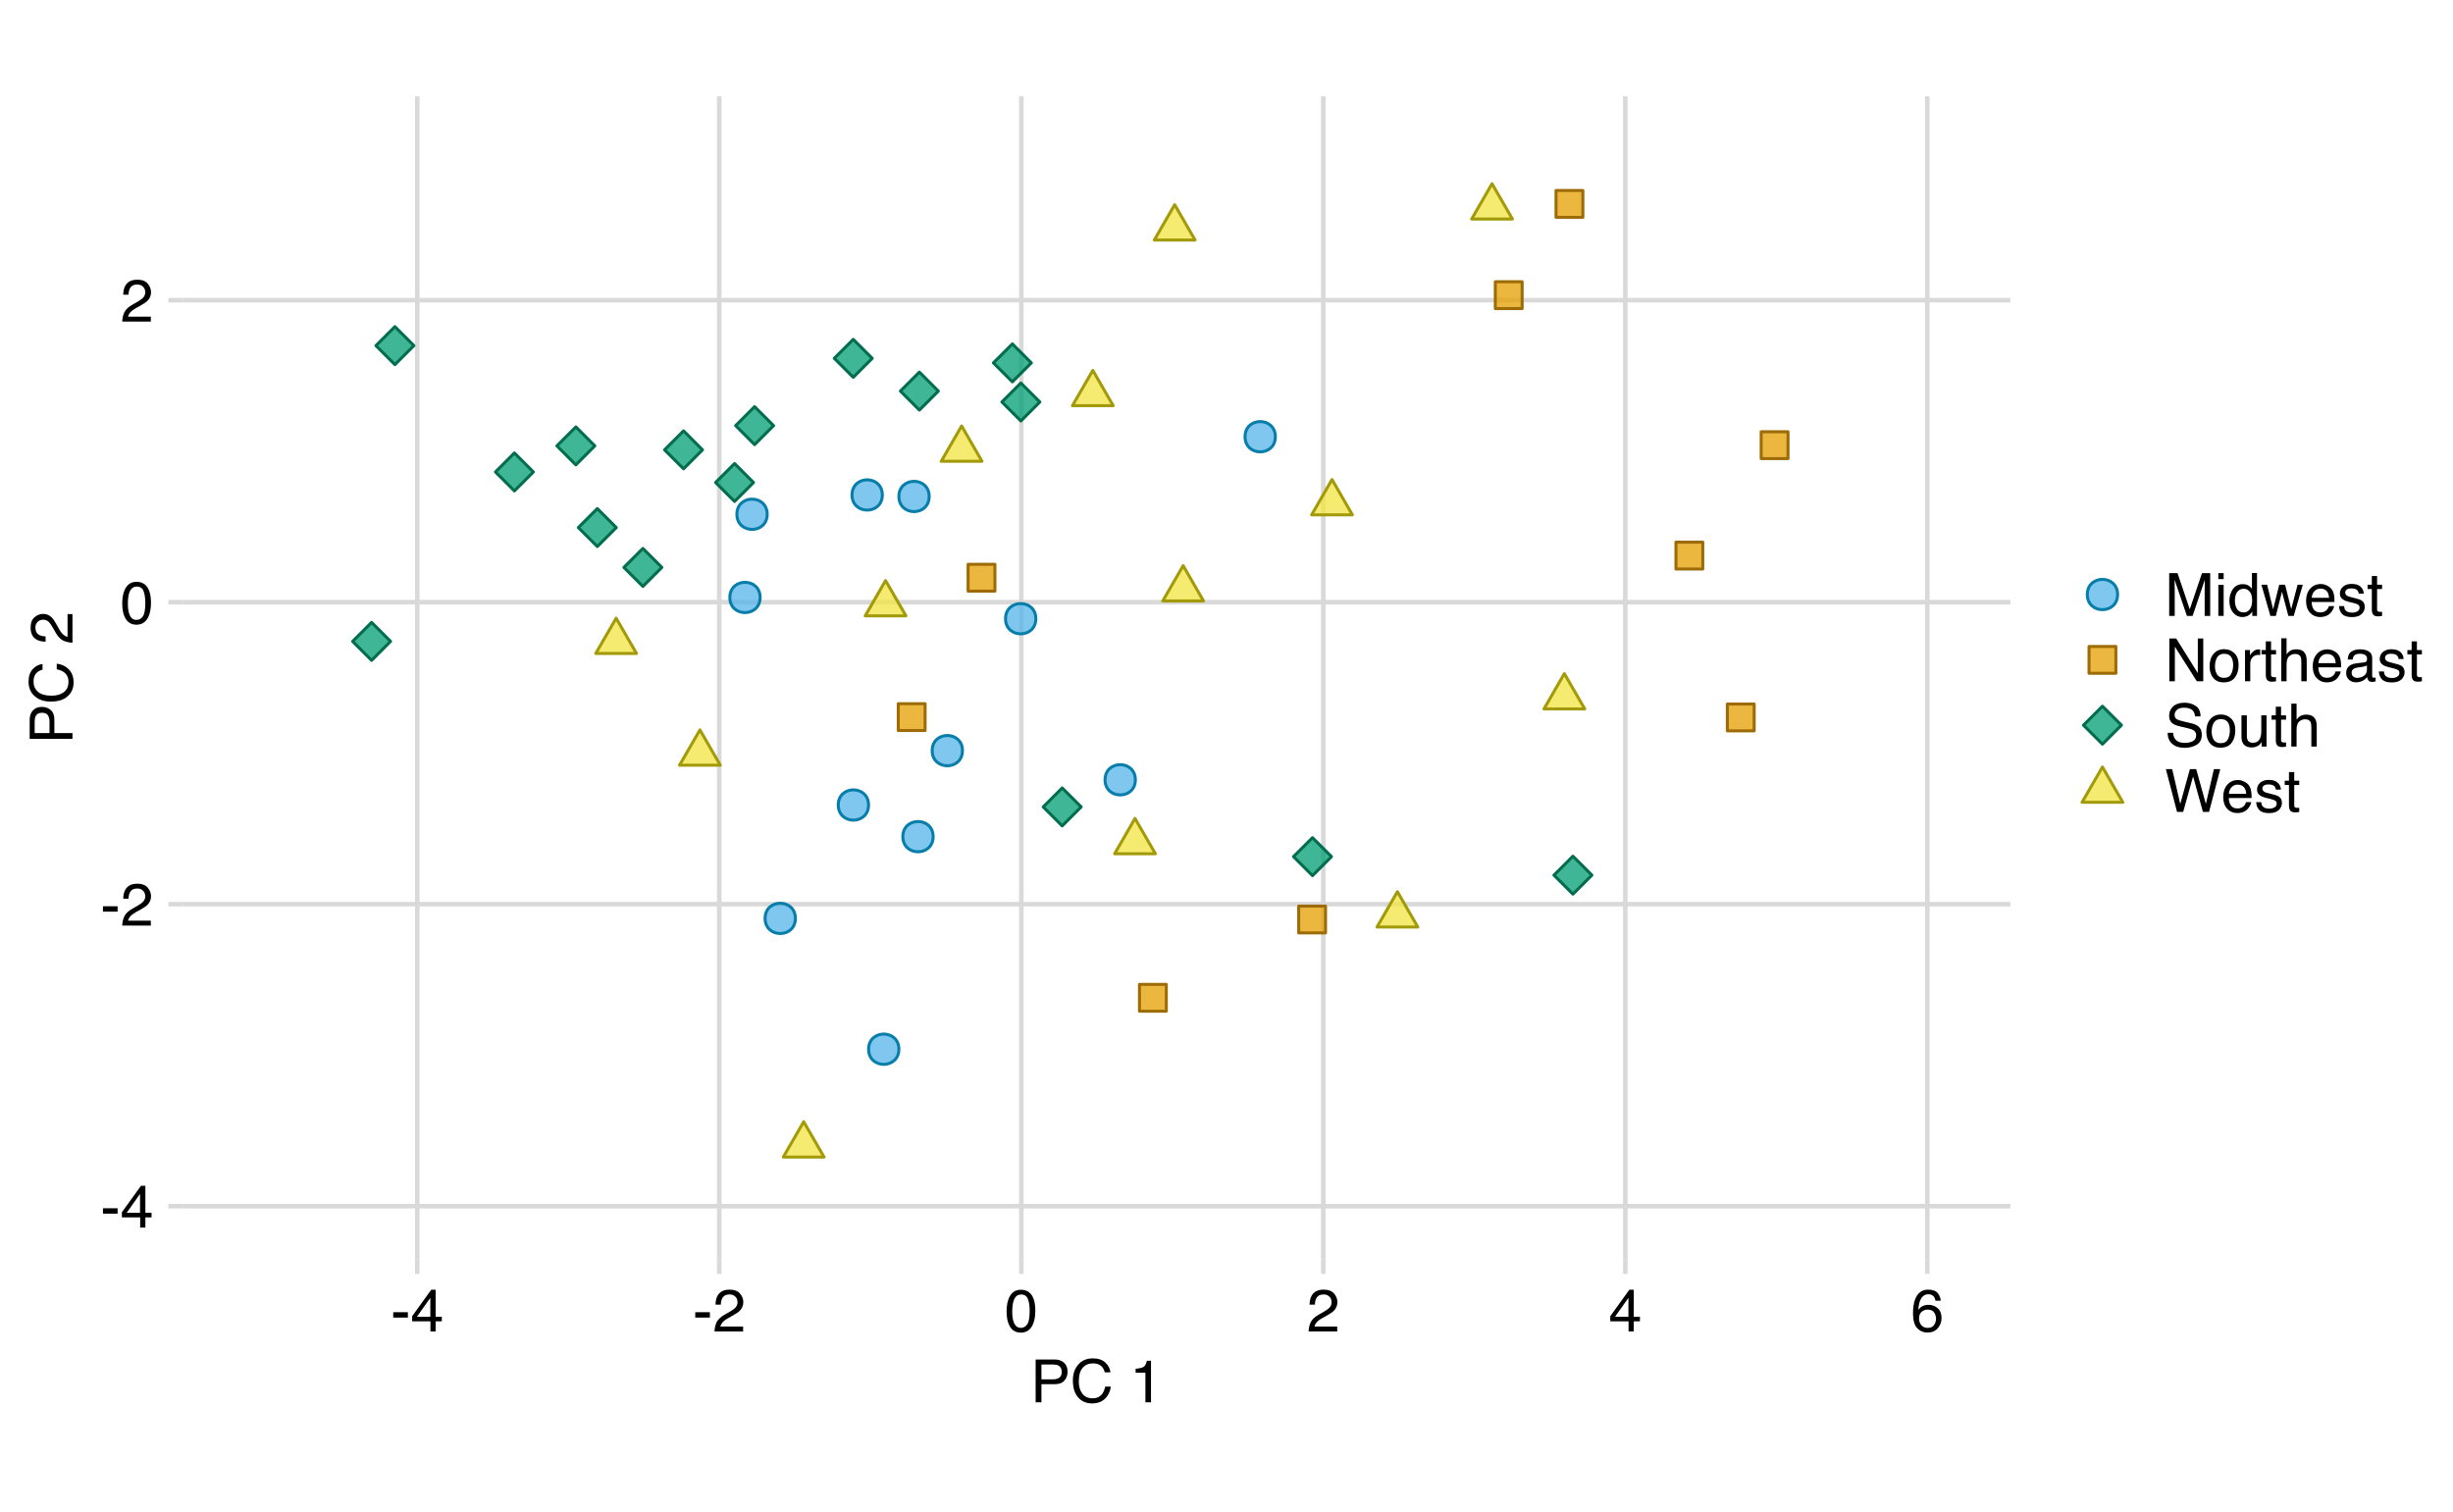 <?xml version="1.0" encoding="UTF-8"?>
<svg xmlns="http://www.w3.org/2000/svg" xmlns:xlink="http://www.w3.org/1999/xlink" width="576pt" height="355pt" viewBox="0 0 576 355" version="1.1">
<defs>
<g>
<symbol overflow="visible" id="glyph0-0">
<path style="stroke:none;" d="M 0.453 0 L 0.453 -10.047 L 8.422 -10.047 L 8.422 0 Z M 7.172 -1.266 L 7.172 -8.781 L 1.703 -8.781 L 1.703 -1.266 Z M 7.172 -1.266 "/>
</symbol>
<symbol overflow="visible" id="glyph0-1">
<path style="stroke:none;" d="M 0.578 -4.531 L 4.016 -4.531 L 4.016 -3.266 L 0.578 -3.266 Z M 0.578 -4.531 "/>
</symbol>
<symbol overflow="visible" id="glyph0-2">
<path style="stroke:none;" d="M 4.625 -3.469 L 4.625 -7.906 L 1.484 -3.469 Z M 4.656 0 L 4.656 -2.391 L 0.359 -2.391 L 0.359 -3.594 L 4.844 -9.812 L 5.875 -9.812 L 5.875 -3.469 L 7.328 -3.469 L 7.328 -2.391 L 5.875 -2.391 L 5.875 0 Z M 4.656 0 "/>
</symbol>
<symbol overflow="visible" id="glyph0-3">
<path style="stroke:none;" d="M 0.438 0 C 0.477 -0.844 0.648 -1.578 0.953 -2.203 C 1.266 -2.828 1.859 -3.395 2.734 -3.906 L 4.047 -4.656 C 4.629 -5 5.039 -5.289 5.281 -5.531 C 5.656 -5.914 5.844 -6.352 5.844 -6.844 C 5.844 -7.406 5.672 -7.852 5.328 -8.188 C 4.984 -8.531 4.531 -8.703 3.969 -8.703 C 3.125 -8.703 2.539 -8.379 2.219 -7.734 C 2.039 -7.391 1.941 -6.914 1.922 -6.312 L 0.672 -6.312 C 0.691 -7.164 0.852 -7.863 1.156 -8.406 C 1.688 -9.352 2.625 -9.828 3.969 -9.828 C 5.094 -9.828 5.91 -9.52 6.422 -8.906 C 6.941 -8.301 7.203 -7.629 7.203 -6.891 C 7.203 -6.109 6.926 -5.438 6.375 -4.875 C 6.062 -4.551 5.488 -4.16 4.656 -3.703 L 3.719 -3.188 C 3.281 -2.938 2.93 -2.703 2.672 -2.484 C 2.211 -2.086 1.926 -1.645 1.812 -1.156 L 7.156 -1.156 L 7.156 0 Z M 0.438 0 "/>
</symbol>
<symbol overflow="visible" id="glyph0-4">
<path style="stroke:none;" d="M 3.781 -9.797 C 5.051 -9.797 5.969 -9.27 6.531 -8.219 C 6.969 -7.414 7.188 -6.312 7.188 -4.906 C 7.188 -3.57 6.988 -2.473 6.594 -1.609 C 6.02 -0.359 5.082 0.266 3.781 0.266 C 2.602 0.266 1.727 -0.242 1.156 -1.266 C 0.676 -2.117 0.438 -3.266 0.438 -4.703 C 0.438 -5.805 0.582 -6.758 0.875 -7.562 C 1.406 -9.051 2.375 -9.797 3.781 -9.797 Z M 3.781 -0.859 C 4.414 -0.859 4.922 -1.141 5.297 -1.703 C 5.672 -2.266 5.859 -3.316 5.859 -4.859 C 5.859 -5.973 5.723 -6.891 5.453 -7.609 C 5.18 -8.328 4.648 -8.688 3.859 -8.688 C 3.141 -8.688 2.609 -8.344 2.266 -7.656 C 1.93 -6.977 1.766 -5.977 1.766 -4.656 C 1.766 -3.656 1.875 -2.852 2.094 -2.25 C 2.414 -1.32 2.977 -0.859 3.781 -0.859 Z M 3.781 -0.859 "/>
</symbol>
<symbol overflow="visible" id="glyph0-5">
<path style="stroke:none;" d="M 4.094 -9.828 C 5.188 -9.828 5.945 -9.539 6.375 -8.969 C 6.812 -8.406 7.031 -7.82 7.031 -7.219 L 5.812 -7.219 C 5.738 -7.613 5.625 -7.922 5.469 -8.141 C 5.164 -8.547 4.711 -8.75 4.109 -8.75 C 3.422 -8.75 2.875 -8.43 2.469 -7.797 C 2.062 -7.16 1.836 -6.25 1.797 -5.062 C 2.078 -5.477 2.43 -5.789 2.859 -6 C 3.254 -6.176 3.691 -6.266 4.172 -6.266 C 4.992 -6.266 5.707 -6.004 6.312 -5.484 C 6.926 -4.961 7.234 -4.18 7.234 -3.141 C 7.234 -2.254 6.941 -1.469 6.359 -0.781 C 5.785 -0.094 4.961 0.25 3.891 0.25 C 2.973 0.25 2.18 -0.094 1.516 -0.781 C 0.859 -1.477 0.531 -2.648 0.531 -4.297 C 0.531 -5.516 0.676 -6.547 0.969 -7.391 C 1.539 -9.016 2.582 -9.828 4.094 -9.828 Z M 4 -0.844 C 4.656 -0.844 5.141 -1.055 5.453 -1.484 C 5.773 -1.922 5.938 -2.438 5.938 -3.031 C 5.938 -3.531 5.789 -4.004 5.5 -4.453 C 5.219 -4.91 4.695 -5.141 3.938 -5.141 C 3.414 -5.141 2.953 -4.961 2.547 -4.609 C 2.148 -4.266 1.953 -3.738 1.953 -3.031 C 1.953 -2.414 2.133 -1.895 2.5 -1.469 C 2.863 -1.051 3.363 -0.844 4 -0.844 Z M 4 -0.844 "/>
</symbol>
<symbol overflow="visible" id="glyph0-6">
<path style="stroke:none;" d="M 1.203 -10.047 L 5.719 -10.047 C 6.613 -10.047 7.332 -9.789 7.875 -9.281 C 8.426 -8.781 8.703 -8.078 8.703 -7.172 C 8.703 -6.379 8.457 -5.691 7.969 -5.109 C 7.477 -4.535 6.727 -4.25 5.719 -4.25 L 2.562 -4.25 L 2.562 0 L 1.203 0 Z M 7.328 -7.156 C 7.328 -7.895 7.051 -8.395 6.5 -8.656 C 6.195 -8.801 5.785 -8.875 5.266 -8.875 L 2.562 -8.875 L 2.562 -5.391 L 5.266 -5.391 C 5.879 -5.391 6.375 -5.52 6.75 -5.781 C 7.133 -6.039 7.328 -6.5 7.328 -7.156 Z M 7.328 -7.156 "/>
</symbol>
<symbol overflow="visible" id="glyph0-7">
<path style="stroke:none;" d="M 5.297 -10.312 C 6.566 -10.312 7.551 -9.977 8.25 -9.312 C 8.957 -8.645 9.348 -7.883 9.422 -7.031 L 8.094 -7.031 C 7.945 -7.676 7.648 -8.188 7.203 -8.562 C 6.754 -8.945 6.125 -9.141 5.312 -9.141 C 4.32 -9.141 3.52 -8.789 2.906 -8.094 C 2.301 -7.395 2 -6.328 2 -4.891 C 2 -3.711 2.273 -2.758 2.828 -2.031 C 3.379 -1.301 4.195 -0.938 5.281 -0.938 C 6.281 -0.938 7.047 -1.32 7.578 -2.094 C 7.848 -2.5 8.055 -3.031 8.203 -3.688 L 9.516 -3.688 C 9.398 -2.633 9.008 -1.75 8.344 -1.031 C 7.551 -0.164 6.477 0.266 5.125 0.266 C 3.957 0.266 2.977 -0.086 2.188 -0.797 C 1.133 -1.734 0.609 -3.176 0.609 -5.125 C 0.609 -6.602 1.004 -7.816 1.797 -8.766 C 2.641 -9.797 3.805 -10.312 5.297 -10.312 Z M 5.031 -10.312 Z M 5.031 -10.312 "/>
</symbol>
<symbol overflow="visible" id="glyph0-8">
<path style="stroke:none;" d=""/>
</symbol>
<symbol overflow="visible" id="glyph0-9">
<path style="stroke:none;" d="M 1.344 -6.938 L 1.344 -7.875 C 2.227 -7.957 2.844 -8.098 3.188 -8.297 C 3.539 -8.504 3.805 -8.988 3.984 -9.75 L 4.953 -9.75 L 4.953 0 L 3.641 0 L 3.641 -6.938 Z M 1.344 -6.938 "/>
</symbol>
<symbol overflow="visible" id="glyph0-10">
<path style="stroke:none;" d="M 1.031 -10.047 L 2.984 -10.047 L 5.859 -1.547 L 8.734 -10.047 L 10.656 -10.047 L 10.656 0 L 9.359 0 L 9.359 -5.922 C 9.359 -6.129 9.363 -6.469 9.375 -6.938 C 9.383 -7.414 9.391 -7.926 9.391 -8.469 L 6.531 0 L 5.188 0 L 2.297 -8.469 L 2.297 -8.156 C 2.297 -7.914 2.301 -7.539 2.312 -7.031 C 2.32 -6.531 2.328 -6.16 2.328 -5.922 L 2.328 0 L 1.031 0 Z M 1.031 -10.047 "/>
</symbol>
<symbol overflow="visible" id="glyph0-11">
<path style="stroke:none;" d="M 0.906 -7.281 L 2.156 -7.281 L 2.156 0 L 0.906 0 Z M 0.906 -10.047 L 2.156 -10.047 L 2.156 -8.641 L 0.906 -8.641 Z M 0.906 -10.047 "/>
</symbol>
<symbol overflow="visible" id="glyph0-12">
<path style="stroke:none;" d="M 1.688 -3.578 C 1.688 -2.797 1.852 -2.141 2.188 -1.609 C 2.52 -1.078 3.051 -0.812 3.781 -0.812 C 4.352 -0.812 4.82 -1.055 5.188 -1.547 C 5.551 -2.035 5.734 -2.738 5.734 -3.656 C 5.734 -4.582 5.539 -5.266 5.156 -5.703 C 4.781 -6.148 4.316 -6.375 3.766 -6.375 C 3.148 -6.375 2.648 -6.133 2.266 -5.656 C 1.879 -5.188 1.688 -4.492 1.688 -3.578 Z M 3.531 -7.453 C 4.094 -7.453 4.562 -7.332 4.938 -7.094 C 5.156 -6.957 5.406 -6.719 5.688 -6.375 L 5.688 -10.078 L 6.875 -10.078 L 6.875 0 L 5.766 0 L 5.766 -1.016 C 5.473 -0.566 5.129 -0.238 4.734 -0.031 C 4.348 0.164 3.898 0.266 3.391 0.266 C 2.578 0.266 1.875 -0.078 1.281 -0.766 C 0.688 -1.453 0.391 -2.363 0.391 -3.5 C 0.391 -4.57 0.66 -5.5 1.203 -6.281 C 1.742 -7.062 2.52 -7.453 3.531 -7.453 Z M 3.531 -7.453 "/>
</symbol>
<symbol overflow="visible" id="glyph0-13">
<path style="stroke:none;" d="M 1.469 -7.328 L 2.875 -1.547 L 4.312 -7.328 L 5.688 -7.328 L 7.125 -1.594 L 8.625 -7.328 L 9.844 -7.328 L 7.719 0 L 6.453 0 L 4.953 -5.672 L 3.516 0 L 2.234 0 L 0.125 -7.328 Z M 1.469 -7.328 "/>
</symbol>
<symbol overflow="visible" id="glyph0-14">
<path style="stroke:none;" d="M 3.953 -7.484 C 4.473 -7.484 4.973 -7.359 5.453 -7.109 C 5.941 -6.867 6.316 -6.555 6.578 -6.172 C 6.828 -5.805 6.988 -5.375 7.062 -4.875 C 7.133 -4.539 7.172 -4.004 7.172 -3.266 L 1.812 -3.266 C 1.832 -2.523 2.004 -1.93 2.328 -1.484 C 2.66 -1.035 3.172 -0.812 3.859 -0.812 C 4.504 -0.812 5.02 -1.02 5.406 -1.438 C 5.625 -1.688 5.773 -1.973 5.859 -2.297 L 7.078 -2.297 C 7.047 -2.023 6.938 -1.723 6.75 -1.391 C 6.57 -1.066 6.375 -0.801 6.156 -0.594 C 5.781 -0.227 5.316 0.02 4.766 0.156 C 4.473 0.227 4.141 0.266 3.766 0.266 C 2.848 0.266 2.07 -0.066 1.438 -0.734 C 0.812 -1.398 0.5 -2.328 0.5 -3.516 C 0.5 -4.691 0.816 -5.645 1.453 -6.375 C 2.086 -7.113 2.922 -7.484 3.953 -7.484 Z M 5.906 -4.25 C 5.863 -4.781 5.75 -5.207 5.562 -5.531 C 5.227 -6.113 4.664 -6.406 3.875 -6.406 C 3.312 -6.406 2.836 -6.203 2.453 -5.797 C 2.066 -5.391 1.863 -4.875 1.844 -4.25 Z M 3.828 -7.5 Z M 3.828 -7.5 "/>
</symbol>
<symbol overflow="visible" id="glyph0-15">
<path style="stroke:none;" d="M 1.641 -2.297 C 1.672 -1.891 1.77 -1.578 1.938 -1.359 C 2.25 -0.961 2.789 -0.766 3.562 -0.766 C 4.008 -0.766 4.406 -0.863 4.75 -1.062 C 5.102 -1.258 5.281 -1.562 5.281 -1.969 C 5.281 -2.289 5.141 -2.531 4.859 -2.688 C 4.68 -2.789 4.332 -2.91 3.812 -3.047 L 2.828 -3.281 C 2.203 -3.438 1.742 -3.613 1.453 -3.812 C 0.922 -4.145 0.656 -4.602 0.656 -5.188 C 0.656 -5.883 0.906 -6.445 1.406 -6.875 C 1.906 -7.301 2.578 -7.516 3.422 -7.516 C 4.523 -7.516 5.316 -7.191 5.797 -6.547 C 6.109 -6.129 6.258 -5.688 6.25 -5.219 L 5.094 -5.219 C 5.062 -5.5 4.961 -5.75 4.797 -5.969 C 4.516 -6.289 4.023 -6.453 3.328 -6.453 C 2.859 -6.453 2.504 -6.363 2.266 -6.188 C 2.023 -6.008 1.906 -5.773 1.906 -5.484 C 1.906 -5.172 2.062 -4.914 2.375 -4.719 C 2.562 -4.602 2.832 -4.504 3.188 -4.422 L 4 -4.219 C 4.883 -4.008 5.477 -3.805 5.781 -3.609 C 6.258 -3.285 6.5 -2.789 6.5 -2.125 C 6.5 -1.469 6.25 -0.898 5.75 -0.422 C 5.258 0.047 4.508 0.281 3.5 0.281 C 2.406 0.281 1.629 0.035 1.172 -0.453 C 0.723 -0.953 0.484 -1.566 0.453 -2.297 Z M 3.453 -7.5 Z M 3.453 -7.5 "/>
</symbol>
<symbol overflow="visible" id="glyph0-16">
<path style="stroke:none;" d="M 1.156 -9.359 L 2.391 -9.359 L 2.391 -7.328 L 3.562 -7.328 L 3.562 -6.312 L 2.391 -6.312 L 2.391 -1.531 C 2.391 -1.281 2.477 -1.113 2.656 -1.031 C 2.75 -0.977 2.906 -0.953 3.125 -0.953 C 3.188 -0.953 3.25 -0.953 3.312 -0.953 C 3.383 -0.953 3.469 -0.957 3.562 -0.969 L 3.562 0 C 3.414 0.039 3.266 0.066 3.109 0.078 C 2.961 0.098 2.801 0.109 2.625 0.109 C 2.051 0.109 1.66 -0.035 1.453 -0.328 C 1.254 -0.617 1.156 -1 1.156 -1.469 L 1.156 -6.312 L 0.156 -6.312 L 0.156 -7.328 L 1.156 -7.328 Z M 1.156 -9.359 "/>
</symbol>
<symbol overflow="visible" id="glyph0-17">
<path style="stroke:none;" d="M 1.062 -10.047 L 2.672 -10.047 L 7.75 -1.906 L 7.75 -10.047 L 9.031 -10.047 L 9.031 0 L 7.516 0 L 2.359 -8.125 L 2.359 0 L 1.062 0 Z M 4.969 -10.047 Z M 4.969 -10.047 "/>
</symbol>
<symbol overflow="visible" id="glyph0-18">
<path style="stroke:none;" d="M 3.812 -0.797 C 4.625 -0.797 5.18 -1.102 5.484 -1.719 C 5.785 -2.332 5.938 -3.02 5.938 -3.781 C 5.938 -4.469 5.828 -5.023 5.609 -5.453 C 5.266 -6.117 4.672 -6.453 3.828 -6.453 C 3.066 -6.453 2.516 -6.164 2.172 -5.594 C 1.836 -5.02 1.672 -4.328 1.672 -3.516 C 1.672 -2.742 1.836 -2.098 2.172 -1.578 C 2.516 -1.055 3.062 -0.797 3.812 -0.797 Z M 3.859 -7.531 C 4.797 -7.531 5.586 -7.211 6.234 -6.578 C 6.891 -5.953 7.219 -5.031 7.219 -3.812 C 7.219 -2.633 6.93 -1.66 6.359 -0.891 C 5.785 -0.117 4.895 0.266 3.688 0.266 C 2.688 0.266 1.891 -0.07 1.297 -0.75 C 0.703 -1.438 0.406 -2.352 0.406 -3.5 C 0.406 -4.727 0.719 -5.707 1.344 -6.438 C 1.969 -7.164 2.805 -7.531 3.859 -7.531 Z M 3.812 -7.5 Z M 3.812 -7.5 "/>
</symbol>
<symbol overflow="visible" id="glyph0-19">
<path style="stroke:none;" d="M 0.938 -7.328 L 2.109 -7.328 L 2.109 -6.062 C 2.203 -6.301 2.438 -6.598 2.812 -6.953 C 3.188 -7.305 3.617 -7.484 4.109 -7.484 C 4.129 -7.484 4.164 -7.477 4.219 -7.469 C 4.27 -7.469 4.363 -7.461 4.5 -7.453 L 4.5 -6.156 C 4.426 -6.164 4.359 -6.172 4.297 -6.172 C 4.234 -6.18 4.164 -6.188 4.094 -6.188 C 3.477 -6.188 3.004 -5.984 2.672 -5.578 C 2.336 -5.18 2.172 -4.727 2.172 -4.219 L 2.172 0 L 0.938 0 Z M 0.938 -7.328 "/>
</symbol>
<symbol overflow="visible" id="glyph0-20">
<path style="stroke:none;" d="M 0.906 -10.078 L 2.141 -10.078 L 2.141 -6.328 C 2.43 -6.703 2.691 -6.961 2.922 -7.109 C 3.316 -7.367 3.812 -7.5 4.406 -7.5 C 5.469 -7.5 6.188 -7.129 6.562 -6.391 C 6.77 -5.984 6.875 -5.422 6.875 -4.703 L 6.875 0 L 5.609 0 L 5.609 -4.609 C 5.609 -5.148 5.539 -5.547 5.406 -5.797 C 5.176 -6.203 4.754 -6.406 4.141 -6.406 C 3.629 -6.406 3.164 -6.227 2.75 -5.875 C 2.344 -5.52 2.141 -4.859 2.141 -3.891 L 2.141 0 L 0.906 0 Z M 0.906 -10.078 "/>
</symbol>
<symbol overflow="visible" id="glyph0-21">
<path style="stroke:none;" d="M 1.844 -1.953 C 1.844 -1.598 1.973 -1.316 2.234 -1.109 C 2.492 -0.898 2.801 -0.797 3.156 -0.797 C 3.594 -0.797 4.016 -0.895 4.422 -1.094 C 5.098 -1.426 5.438 -1.973 5.438 -2.734 L 5.438 -3.719 C 5.289 -3.625 5.098 -3.547 4.859 -3.484 C 4.617 -3.422 4.383 -3.375 4.156 -3.344 L 3.422 -3.25 C 2.973 -3.195 2.633 -3.102 2.406 -2.969 C 2.031 -2.758 1.844 -2.422 1.844 -1.953 Z M 4.828 -4.438 C 5.109 -4.469 5.297 -4.586 5.391 -4.797 C 5.441 -4.898 5.469 -5.055 5.469 -5.266 C 5.469 -5.68 5.316 -5.984 5.016 -6.172 C 4.723 -6.359 4.301 -6.453 3.75 -6.453 C 3.102 -6.453 2.645 -6.281 2.375 -5.938 C 2.227 -5.75 2.129 -5.469 2.078 -5.094 L 0.938 -5.094 C 0.957 -5.988 1.25 -6.613 1.812 -6.969 C 2.375 -7.32 3.031 -7.5 3.781 -7.5 C 4.633 -7.5 5.332 -7.332 5.875 -7 C 6.406 -6.676 6.672 -6.164 6.672 -5.469 L 6.672 -1.266 C 6.672 -1.129 6.695 -1.02 6.75 -0.938 C 6.801 -0.863 6.91 -0.828 7.078 -0.828 C 7.141 -0.828 7.203 -0.832 7.266 -0.844 C 7.336 -0.852 7.41 -0.863 7.484 -0.875 L 7.484 0.031 C 7.297 0.082 7.148 0.113 7.047 0.125 C 6.941 0.145 6.805 0.156 6.641 0.156 C 6.211 0.156 5.906 0.004 5.719 -0.297 C 5.613 -0.453 5.539 -0.676 5.5 -0.969 C 5.25 -0.645 4.891 -0.359 4.422 -0.109 C 3.953 0.129 3.438 0.25 2.875 0.25 C 2.195 0.25 1.641 0.047 1.203 -0.359 C 0.773 -0.773 0.562 -1.297 0.562 -1.922 C 0.562 -2.598 0.77 -3.125 1.188 -3.5 C 1.613 -3.875 2.172 -4.102 2.859 -4.188 Z M 3.812 -7.5 Z M 3.812 -7.5 "/>
</symbol>
<symbol overflow="visible" id="glyph0-22">
<path style="stroke:none;" d="M 1.953 -3.234 C 1.984 -2.672 2.117 -2.211 2.359 -1.859 C 2.805 -1.191 3.602 -0.859 4.75 -0.859 C 5.258 -0.859 5.723 -0.93 6.141 -1.078 C 6.953 -1.359 7.359 -1.863 7.359 -2.594 C 7.359 -3.133 7.188 -3.523 6.844 -3.766 C 6.5 -3.992 5.957 -4.191 5.219 -4.359 L 3.859 -4.656 C 2.961 -4.863 2.332 -5.086 1.969 -5.328 C 1.332 -5.742 1.016 -6.367 1.016 -7.203 C 1.016 -8.109 1.328 -8.848 1.953 -9.422 C 2.578 -10.004 3.457 -10.297 4.594 -10.297 C 5.656 -10.297 6.551 -10.039 7.281 -9.531 C 8.02 -9.02 8.391 -8.207 8.391 -7.094 L 7.109 -7.094 C 7.035 -7.633 6.891 -8.047 6.672 -8.328 C 6.254 -8.859 5.551 -9.125 4.562 -9.125 C 3.758 -9.125 3.18 -8.953 2.828 -8.609 C 2.473 -8.273 2.297 -7.883 2.297 -7.438 C 2.297 -6.945 2.504 -6.586 2.922 -6.359 C 3.191 -6.211 3.801 -6.031 4.75 -5.812 L 6.156 -5.484 C 6.832 -5.328 7.352 -5.117 7.719 -4.859 C 8.363 -4.391 8.688 -3.707 8.688 -2.812 C 8.688 -1.695 8.281 -0.898 7.469 -0.422 C 6.656 0.055 5.719 0.297 4.656 0.297 C 3.406 0.297 2.426 -0.02 1.719 -0.656 C 1.008 -1.289 0.66 -2.148 0.672 -3.234 Z M 4.703 -10.312 Z M 4.703 -10.312 "/>
</symbol>
<symbol overflow="visible" id="glyph0-23">
<path style="stroke:none;" d="M 2.141 -7.328 L 2.141 -2.469 C 2.141 -2.094 2.195 -1.785 2.312 -1.547 C 2.531 -1.109 2.938 -0.891 3.531 -0.891 C 4.383 -0.891 4.969 -1.27 5.281 -2.031 C 5.445 -2.445 5.531 -3.008 5.531 -3.719 L 5.531 -7.328 L 6.766 -7.328 L 6.766 0 L 5.609 0 L 5.625 -1.078 C 5.457 -0.797 5.258 -0.562 5.031 -0.375 C 4.562 0.008 3.988 0.203 3.312 0.203 C 2.27 0.203 1.562 -0.145 1.188 -0.844 C 0.977 -1.219 0.875 -1.719 0.875 -2.344 L 0.875 -7.328 Z M 3.828 -7.5 Z M 3.828 -7.5 "/>
</symbol>
<symbol overflow="visible" id="glyph0-24">
<path style="stroke:none;" d="M 1.734 -10.047 L 3.625 -1.875 L 5.891 -10.047 L 7.375 -10.047 L 9.641 -1.875 L 11.531 -10.047 L 13.016 -10.047 L 10.391 0 L 8.953 0 L 6.641 -8.328 L 4.312 0 L 2.875 0 L 0.25 -10.047 Z M 1.734 -10.047 "/>
</symbol>
<symbol overflow="visible" id="glyph1-0">
<path style="stroke:none;" d="M 0 -0.453 L -10.047 -0.453 L -10.047 -8.422 L 0 -8.422 Z M -1.266 -7.172 L -8.781 -7.172 L -8.781 -1.703 L -1.266 -1.703 Z M -1.266 -7.172 "/>
</symbol>
<symbol overflow="visible" id="glyph1-1">
<path style="stroke:none;" d="M -10.047 -1.203 L -10.047 -5.719 C -10.047 -6.613 -9.789 -7.332 -9.281 -7.875 C -8.781 -8.426 -8.078 -8.703 -7.172 -8.703 C -6.379 -8.703 -5.691 -8.457 -5.109 -7.969 C -4.535 -7.477 -4.25 -6.727 -4.25 -5.719 L -4.25 -2.562 L 0 -2.562 L 0 -1.203 Z M -7.156 -7.328 C -7.895 -7.328 -8.395 -7.051 -8.656 -6.5 C -8.801 -6.195 -8.875 -5.785 -8.875 -5.266 L -8.875 -2.562 L -5.391 -2.562 L -5.391 -5.266 C -5.391 -5.879 -5.52 -6.375 -5.781 -6.75 C -6.039 -7.133 -6.5 -7.328 -7.156 -7.328 Z M -7.156 -7.328 "/>
</symbol>
<symbol overflow="visible" id="glyph1-2">
<path style="stroke:none;" d="M -10.312 -5.297 C -10.312 -6.566 -9.977 -7.551 -9.312 -8.25 C -8.645 -8.957 -7.883 -9.348 -7.031 -9.422 L -7.031 -8.094 C -7.676 -7.945 -8.188 -7.648 -8.562 -7.203 C -8.945 -6.754 -9.141 -6.125 -9.141 -5.312 C -9.141 -4.32 -8.789 -3.52 -8.094 -2.906 C -7.395 -2.301 -6.328 -2 -4.891 -2 C -3.711 -2 -2.758 -2.273 -2.031 -2.828 C -1.301 -3.379 -0.938 -4.195 -0.938 -5.281 C -0.938 -6.281 -1.32 -7.047 -2.094 -7.578 C -2.5 -7.848 -3.031 -8.055 -3.688 -8.203 L -3.688 -9.516 C -2.633 -9.398 -1.75 -9.008 -1.031 -8.344 C -0.164 -7.551 0.266 -6.477 0.266 -5.125 C 0.266 -3.957 -0.086 -2.977 -0.797 -2.188 C -1.734 -1.133 -3.176 -0.609 -5.125 -0.609 C -6.602 -0.609 -7.816 -1.004 -8.766 -1.797 C -9.797 -2.641 -10.312 -3.805 -10.312 -5.297 Z M -10.312 -5.031 Z M -10.312 -5.031 "/>
</symbol>
<symbol overflow="visible" id="glyph1-3">
<path style="stroke:none;" d=""/>
</symbol>
<symbol overflow="visible" id="glyph1-4">
<path style="stroke:none;" d="M 0 -0.438 C -0.844 -0.477 -1.578 -0.648 -2.203 -0.953 C -2.828 -1.266 -3.395 -1.859 -3.906 -2.734 L -4.656 -4.047 C -5 -4.629 -5.289 -5.039 -5.531 -5.281 C -5.914 -5.656 -6.352 -5.844 -6.844 -5.844 C -7.406 -5.844 -7.852 -5.672 -8.188 -5.328 C -8.531 -4.984 -8.703 -4.531 -8.703 -3.969 C -8.703 -3.125 -8.379 -2.539 -7.734 -2.219 C -7.391 -2.039 -6.914 -1.941 -6.312 -1.922 L -6.312 -0.672 C -7.164 -0.691 -7.863 -0.852 -8.406 -1.156 C -9.352 -1.688 -9.828 -2.625 -9.828 -3.969 C -9.828 -5.094 -9.52 -5.91 -8.906 -6.422 C -8.301 -6.941 -7.629 -7.203 -6.891 -7.203 C -6.109 -7.203 -5.438 -6.926 -4.875 -6.375 C -4.551 -6.062 -4.16 -5.488 -3.703 -4.656 L -3.188 -3.719 C -2.938 -3.281 -2.703 -2.93 -2.484 -2.672 C -2.086 -2.211 -1.645 -1.926 -1.156 -1.812 L -1.156 -7.156 L 0 -7.156 Z M 0 -0.438 "/>
</symbol>
</g>
<clipPath id="clip1">
  <path d="M 43.023 282 L 472.066 282 L 472.066 284 L 43.023 284 Z M 43.023 282 "/>
</clipPath>
<clipPath id="clip2">
  <path d="M 43.023 211 L 472.066 211 L 472.066 213 L 43.023 213 Z M 43.023 211 "/>
</clipPath>
<clipPath id="clip3">
  <path d="M 43.023 140 L 472.066 140 L 472.066 142 L 43.023 142 Z M 43.023 140 "/>
</clipPath>
<clipPath id="clip4">
  <path d="M 43.023 69 L 472.066 69 L 472.066 72 L 43.023 72 Z M 43.023 69 "/>
</clipPath>
<clipPath id="clip5">
  <path d="M 97 22.617 L 99 22.617 L 99 295.645 L 97 295.645 Z M 97 22.617 "/>
</clipPath>
<clipPath id="clip6">
  <path d="M 168 22.617 L 170 22.617 L 170 295.645 L 168 295.645 Z M 168 22.617 "/>
</clipPath>
<clipPath id="clip7">
  <path d="M 239 22.617 L 241 22.617 L 241 295.645 L 239 295.645 Z M 239 22.617 "/>
</clipPath>
<clipPath id="clip8">
  <path d="M 310 22.617 L 312 22.617 L 312 295.645 L 310 295.645 Z M 310 22.617 "/>
</clipPath>
<clipPath id="clip9">
  <path d="M 381 22.617 L 383 22.617 L 383 295.645 L 381 295.645 Z M 381 22.617 "/>
</clipPath>
<clipPath id="clip10">
  <path d="M 452 22.617 L 454 22.617 L 454 295.645 L 452 295.645 Z M 452 22.617 "/>
</clipPath>
</defs>
<g id="surface30868">
<rect x="0" y="0" width="576" height="355" style="fill:rgb(100%,100%,100%);fill-opacity:1;stroke:none;"/>
<g clip-path="url(#clip1)" clip-rule="nonzero">
<path style="fill:none;stroke-width:1.067;stroke-linecap:butt;stroke-linejoin:round;stroke:rgb(85.098%,85.098%,85.098%);stroke-opacity:1;stroke-miterlimit:10;" d="M 43.023 283.234 L 472.066 283.234 "/>
</g>
<g clip-path="url(#clip2)" clip-rule="nonzero">
<path style="fill:none;stroke-width:1.067;stroke-linecap:butt;stroke-linejoin:round;stroke:rgb(85.098%,85.098%,85.098%);stroke-opacity:1;stroke-miterlimit:10;" d="M 43.023 212.316 L 472.066 212.316 "/>
</g>
<g clip-path="url(#clip3)" clip-rule="nonzero">
<path style="fill:none;stroke-width:1.067;stroke-linecap:butt;stroke-linejoin:round;stroke:rgb(85.098%,85.098%,85.098%);stroke-opacity:1;stroke-miterlimit:10;" d="M 43.023 141.402 L 472.066 141.402 "/>
</g>
<g clip-path="url(#clip4)" clip-rule="nonzero">
<path style="fill:none;stroke-width:1.067;stroke-linecap:butt;stroke-linejoin:round;stroke:rgb(85.098%,85.098%,85.098%);stroke-opacity:1;stroke-miterlimit:10;" d="M 43.023 70.484 L 472.066 70.484 "/>
</g>
<g clip-path="url(#clip5)" clip-rule="nonzero">
<path style="fill:none;stroke-width:1.067;stroke-linecap:butt;stroke-linejoin:round;stroke:rgb(85.098%,85.098%,85.098%);stroke-opacity:1;stroke-miterlimit:10;" d="M 97.98 295.645 L 97.98 22.617 "/>
</g>
<g clip-path="url(#clip6)" clip-rule="nonzero">
<path style="fill:none;stroke-width:1.067;stroke-linecap:butt;stroke-linejoin:round;stroke:rgb(85.098%,85.098%,85.098%);stroke-opacity:1;stroke-miterlimit:10;" d="M 168.898 295.645 L 168.898 22.617 "/>
</g>
<g clip-path="url(#clip7)" clip-rule="nonzero">
<path style="fill:none;stroke-width:1.067;stroke-linecap:butt;stroke-linejoin:round;stroke:rgb(85.098%,85.098%,85.098%);stroke-opacity:1;stroke-miterlimit:10;" d="M 239.816 295.645 L 239.816 22.617 "/>
</g>
<g clip-path="url(#clip8)" clip-rule="nonzero">
<path style="fill:none;stroke-width:1.067;stroke-linecap:butt;stroke-linejoin:round;stroke:rgb(85.098%,85.098%,85.098%);stroke-opacity:1;stroke-miterlimit:10;" d="M 310.73 295.645 L 310.73 22.617 "/>
</g>
<g clip-path="url(#clip9)" clip-rule="nonzero">
<path style="fill:none;stroke-width:1.067;stroke-linecap:butt;stroke-linejoin:round;stroke:rgb(85.098%,85.098%,85.098%);stroke-opacity:1;stroke-miterlimit:10;" d="M 381.648 295.645 L 381.648 22.617 "/>
</g>
<g clip-path="url(#clip10)" clip-rule="nonzero">
<path style="fill:none;stroke-width:1.067;stroke-linecap:butt;stroke-linejoin:round;stroke:rgb(85.098%,85.098%,85.098%);stroke-opacity:1;stroke-miterlimit:10;" d="M 452.562 295.645 L 452.562 22.617 "/>
</g>
<path style="fill-rule:nonzero;fill:rgb(0%,61.961%,45.098%);fill-opacity:0.753;stroke-width:0.709;stroke-linecap:round;stroke-linejoin:round;stroke:rgb(0.784%,42.745%,30.588%);stroke-opacity:1;stroke-miterlimit:10;" d="M 140.258 128.34 L 144.715 123.883 L 140.258 119.426 L 135.801 123.883 Z M 140.258 128.34 "/>
<path style="fill-rule:nonzero;fill:rgb(94.118%,89.412%,25.882%);fill-opacity:0.753;stroke-width:0.709;stroke-linecap:round;stroke-linejoin:round;stroke:rgb(63.922%,60.392%,3.529%);stroke-opacity:1;stroke-miterlimit:10;" d="M 328.133 209.387 L 332.918 217.68 L 323.344 217.68 Z M 328.133 209.387 "/>
<path style="fill-rule:nonzero;fill:rgb(94.118%,89.412%,25.882%);fill-opacity:0.753;stroke-width:0.709;stroke-linecap:round;stroke-linejoin:round;stroke:rgb(63.922%,60.392%,3.529%);stroke-opacity:1;stroke-miterlimit:10;" d="M 225.805 100.023 L 230.59 108.316 L 221.016 108.316 Z M 225.805 100.023 "/>
<path style="fill-rule:nonzero;fill:rgb(0%,61.961%,45.098%);fill-opacity:0.753;stroke-width:0.709;stroke-linecap:round;stroke-linejoin:round;stroke:rgb(0.784%,42.745%,30.588%);stroke-opacity:1;stroke-miterlimit:10;" d="M 135.223 109.16 L 139.676 104.703 L 135.223 100.25 L 130.766 104.703 Z M 135.223 109.16 "/>
<path style="fill-rule:nonzero;fill:rgb(94.118%,89.412%,25.882%);fill-opacity:0.753;stroke-width:0.709;stroke-linecap:round;stroke-linejoin:round;stroke:rgb(63.922%,60.392%,3.529%);stroke-opacity:1;stroke-miterlimit:10;" d="M 350.352 43.141 L 355.141 51.434 L 345.566 51.434 Z M 350.352 43.141 "/>
<path style="fill-rule:nonzero;fill:rgb(94.118%,89.412%,25.882%);fill-opacity:0.753;stroke-width:0.709;stroke-linecap:round;stroke-linejoin:round;stroke:rgb(63.922%,60.392%,3.529%);stroke-opacity:1;stroke-miterlimit:10;" d="M 277.82 132.828 L 282.609 141.121 L 273.031 141.121 Z M 277.82 132.828 "/>
<path style="fill-rule:nonzero;fill:rgb(90.196%,62.353%,0%);fill-opacity:0.753;stroke-width:0.709;stroke-linecap:round;stroke-linejoin:round;stroke:rgb(61.569%,42.353%,2.353%);stroke-opacity:1;stroke-miterlimit:10;" d="M 405.605 171.617 L 411.906 171.617 L 411.906 165.316 L 405.605 165.316 Z M 405.605 171.617 "/>
<path style="fill-rule:nonzero;fill:rgb(0%,61.961%,45.098%);fill-opacity:0.753;stroke-width:0.709;stroke-linecap:round;stroke-linejoin:round;stroke:rgb(0.784%,42.745%,30.588%);stroke-opacity:1;stroke-miterlimit:10;" d="M 249.418 193.938 L 253.875 189.48 L 249.418 185.027 L 244.965 189.48 Z M 249.418 193.938 "/>
<path style="fill-rule:nonzero;fill:rgb(0%,61.961%,45.098%);fill-opacity:0.753;stroke-width:0.709;stroke-linecap:round;stroke-linejoin:round;stroke:rgb(0.784%,42.745%,30.588%);stroke-opacity:1;stroke-miterlimit:10;" d="M 237.719 89.668 L 242.176 85.211 L 237.719 80.758 L 233.262 85.211 Z M 237.719 89.668 "/>
<path style="fill-rule:nonzero;fill:rgb(0%,61.961%,45.098%);fill-opacity:0.753;stroke-width:0.709;stroke-linecap:round;stroke-linejoin:round;stroke:rgb(0.784%,42.745%,30.588%);stroke-opacity:1;stroke-miterlimit:10;" d="M 215.883 96.293 L 220.34 91.836 L 215.883 87.379 L 211.426 91.836 Z M 215.883 96.293 "/>
<path style="fill-rule:nonzero;fill:rgb(94.118%,89.412%,25.882%);fill-opacity:0.753;stroke-width:0.709;stroke-linecap:round;stroke-linejoin:round;stroke:rgb(63.922%,60.392%,3.529%);stroke-opacity:1;stroke-miterlimit:10;" d="M 367.332 158.176 L 372.121 166.469 L 362.547 166.469 Z M 367.332 158.176 "/>
<path style="fill-rule:nonzero;fill:rgb(94.118%,89.412%,25.882%);fill-opacity:0.753;stroke-width:0.709;stroke-linecap:round;stroke-linejoin:round;stroke:rgb(63.922%,60.392%,3.529%);stroke-opacity:1;stroke-miterlimit:10;" d="M 207.945 136.324 L 212.73 144.617 L 203.156 144.617 Z M 207.945 136.324 "/>
<path style="fill-rule:nonzero;fill:rgb(33.725%,70.588%,91.373%);fill-opacity:0.753;stroke-width:0.709;stroke-linecap:round;stroke-linejoin:round;stroke:rgb(2.745%,49.02%,66.667%);stroke-opacity:1;stroke-miterlimit:10;" d="M 299.469 102.551 C 299.469 107.289 292.355 107.289 292.355 102.551 C 292.355 97.809 299.469 97.809 299.469 102.551 "/>
<path style="fill-rule:nonzero;fill:rgb(33.725%,70.588%,91.373%);fill-opacity:0.753;stroke-width:0.709;stroke-linecap:round;stroke-linejoin:round;stroke:rgb(2.745%,49.02%,66.667%);stroke-opacity:1;stroke-miterlimit:10;" d="M 180.145 120.762 C 180.145 125.5 173.031 125.5 173.031 120.762 C 173.031 116.02 180.145 116.02 180.145 120.762 "/>
<path style="fill-rule:nonzero;fill:rgb(33.725%,70.588%,91.373%);fill-opacity:0.753;stroke-width:0.709;stroke-linecap:round;stroke-linejoin:round;stroke:rgb(2.745%,49.02%,66.667%);stroke-opacity:1;stroke-miterlimit:10;" d="M 203.945 189.031 C 203.945 193.77 196.836 193.77 196.836 189.031 C 196.836 184.289 203.945 184.289 203.945 189.031 "/>
<path style="fill-rule:nonzero;fill:rgb(33.725%,70.588%,91.373%);fill-opacity:0.753;stroke-width:0.709;stroke-linecap:round;stroke-linejoin:round;stroke:rgb(2.745%,49.02%,66.667%);stroke-opacity:1;stroke-miterlimit:10;" d="M 225.996 176.262 C 225.996 181.004 218.887 181.004 218.887 176.262 C 218.887 171.523 225.996 171.523 225.996 176.262 "/>
<path style="fill-rule:nonzero;fill:rgb(0%,61.961%,45.098%);fill-opacity:0.753;stroke-width:0.709;stroke-linecap:round;stroke-linejoin:round;stroke:rgb(0.784%,42.745%,30.588%);stroke-opacity:1;stroke-miterlimit:10;" d="M 120.793 115.281 L 125.25 110.824 L 120.793 106.367 L 116.34 110.824 Z M 120.793 115.281 "/>
<path style="fill-rule:nonzero;fill:rgb(0%,61.961%,45.098%);fill-opacity:0.753;stroke-width:0.709;stroke-linecap:round;stroke-linejoin:round;stroke:rgb(0.784%,42.745%,30.588%);stroke-opacity:1;stroke-miterlimit:10;" d="M 172.484 117.754 L 176.941 113.301 L 172.484 108.844 L 168.031 113.301 Z M 172.484 117.754 "/>
<path style="fill-rule:nonzero;fill:rgb(90.196%,62.353%,0%);fill-opacity:0.753;stroke-width:0.709;stroke-linecap:round;stroke-linejoin:round;stroke:rgb(61.569%,42.353%,2.353%);stroke-opacity:1;stroke-miterlimit:10;" d="M 210.926 171.539 L 217.227 171.539 L 217.227 165.238 L 210.926 165.238 Z M 210.926 171.539 "/>
<path style="fill-rule:nonzero;fill:rgb(0%,61.961%,45.098%);fill-opacity:0.753;stroke-width:0.709;stroke-linecap:round;stroke-linejoin:round;stroke:rgb(0.784%,42.745%,30.588%);stroke-opacity:1;stroke-miterlimit:10;" d="M 369.344 209.961 L 373.801 205.504 L 369.344 201.047 L 364.887 205.504 Z M 369.344 209.961 "/>
<path style="fill-rule:nonzero;fill:rgb(90.196%,62.353%,0%);fill-opacity:0.753;stroke-width:0.709;stroke-linecap:round;stroke-linejoin:round;stroke:rgb(61.569%,42.353%,2.353%);stroke-opacity:1;stroke-miterlimit:10;" d="M 393.539 133.613 L 399.84 133.613 L 399.84 127.312 L 393.539 127.312 Z M 393.539 133.613 "/>
<path style="fill-rule:nonzero;fill:rgb(33.725%,70.588%,91.373%);fill-opacity:0.753;stroke-width:0.709;stroke-linecap:round;stroke-linejoin:round;stroke:rgb(2.745%,49.02%,66.667%);stroke-opacity:1;stroke-miterlimit:10;" d="M 207.18 116.227 C 207.18 120.965 200.07 120.965 200.07 116.227 C 200.07 111.484 207.18 111.484 207.18 116.227 "/>
<path style="fill-rule:nonzero;fill:rgb(33.725%,70.588%,91.373%);fill-opacity:0.753;stroke-width:0.709;stroke-linecap:round;stroke-linejoin:round;stroke:rgb(2.745%,49.02%,66.667%);stroke-opacity:1;stroke-miterlimit:10;" d="M 266.598 183.113 C 266.598 187.852 259.484 187.852 259.484 183.113 C 259.484 178.371 266.598 178.371 266.598 183.113 "/>
<path style="fill-rule:nonzero;fill:rgb(0%,61.961%,45.098%);fill-opacity:0.753;stroke-width:0.709;stroke-linecap:round;stroke-linejoin:round;stroke:rgb(0.784%,42.745%,30.588%);stroke-opacity:1;stroke-miterlimit:10;" d="M 92.73 85.617 L 97.188 81.16 L 92.73 76.703 L 88.273 81.16 Z M 92.73 85.617 "/>
<path style="fill-rule:nonzero;fill:rgb(33.725%,70.588%,91.373%);fill-opacity:0.753;stroke-width:0.709;stroke-linecap:round;stroke-linejoin:round;stroke:rgb(2.745%,49.02%,66.667%);stroke-opacity:1;stroke-miterlimit:10;" d="M 178.488 140.297 C 178.488 145.035 171.379 145.035 171.379 140.297 C 171.379 135.555 178.488 135.555 178.488 140.297 "/>
<path style="fill-rule:nonzero;fill:rgb(94.118%,89.412%,25.882%);fill-opacity:0.753;stroke-width:0.709;stroke-linecap:round;stroke-linejoin:round;stroke:rgb(63.922%,60.392%,3.529%);stroke-opacity:1;stroke-miterlimit:10;" d="M 164.352 171.391 L 169.141 179.684 L 159.562 179.684 Z M 164.352 171.391 "/>
<path style="fill-rule:nonzero;fill:rgb(33.725%,70.588%,91.373%);fill-opacity:0.753;stroke-width:0.709;stroke-linecap:round;stroke-linejoin:round;stroke:rgb(2.745%,49.02%,66.667%);stroke-opacity:1;stroke-miterlimit:10;" d="M 219.113 196.461 C 219.113 201.203 212.004 201.203 212.004 196.461 C 212.004 191.723 219.113 191.723 219.113 196.461 "/>
<path style="fill-rule:nonzero;fill:rgb(94.118%,89.412%,25.882%);fill-opacity:0.753;stroke-width:0.709;stroke-linecap:round;stroke-linejoin:round;stroke:rgb(63.922%,60.392%,3.529%);stroke-opacity:1;stroke-miterlimit:10;" d="M 275.832 48.07 L 280.621 56.363 L 271.043 56.363 Z M 275.832 48.07 "/>
<path style="fill-rule:nonzero;fill:rgb(90.196%,62.353%,0%);fill-opacity:0.753;stroke-width:0.709;stroke-linecap:round;stroke-linejoin:round;stroke:rgb(61.569%,42.353%,2.353%);stroke-opacity:1;stroke-miterlimit:10;" d="M 304.953 219.07 L 311.254 219.07 L 311.254 212.77 L 304.953 212.77 Z M 304.953 219.07 "/>
<path style="fill-rule:nonzero;fill:rgb(90.196%,62.353%,0%);fill-opacity:0.753;stroke-width:0.709;stroke-linecap:round;stroke-linejoin:round;stroke:rgb(61.569%,42.353%,2.353%);stroke-opacity:1;stroke-miterlimit:10;" d="M 413.551 107.684 L 419.852 107.684 L 419.852 101.383 L 413.551 101.383 Z M 413.551 107.684 "/>
<path style="fill-rule:nonzero;fill:rgb(94.118%,89.412%,25.882%);fill-opacity:0.753;stroke-width:0.709;stroke-linecap:round;stroke-linejoin:round;stroke:rgb(63.922%,60.392%,3.529%);stroke-opacity:1;stroke-miterlimit:10;" d="M 144.68 145.16 L 149.469 153.453 L 139.891 153.453 Z M 144.68 145.16 "/>
<path style="fill-rule:nonzero;fill:rgb(90.196%,62.353%,0%);fill-opacity:0.753;stroke-width:0.709;stroke-linecap:round;stroke-linejoin:round;stroke:rgb(61.569%,42.353%,2.353%);stroke-opacity:1;stroke-miterlimit:10;" d="M 365.379 51.035 L 371.68 51.035 L 371.68 44.734 L 365.379 44.734 Z M 365.379 51.035 "/>
<path style="fill-rule:nonzero;fill:rgb(0%,61.961%,45.098%);fill-opacity:0.753;stroke-width:0.709;stroke-linecap:round;stroke-linejoin:round;stroke:rgb(0.784%,42.745%,30.588%);stroke-opacity:1;stroke-miterlimit:10;" d="M 200.359 88.598 L 204.812 84.145 L 200.359 79.688 L 195.902 84.145 Z M 200.359 88.598 "/>
<path style="fill-rule:nonzero;fill:rgb(33.725%,70.588%,91.373%);fill-opacity:0.753;stroke-width:0.709;stroke-linecap:round;stroke-linejoin:round;stroke:rgb(2.745%,49.02%,66.667%);stroke-opacity:1;stroke-miterlimit:10;" d="M 211.07 246.375 C 211.07 251.117 203.961 251.117 203.961 246.375 C 203.961 241.637 211.07 241.637 211.07 246.375 "/>
<path style="fill-rule:nonzero;fill:rgb(33.725%,70.588%,91.373%);fill-opacity:0.753;stroke-width:0.709;stroke-linecap:round;stroke-linejoin:round;stroke:rgb(2.745%,49.02%,66.667%);stroke-opacity:1;stroke-miterlimit:10;" d="M 218.184 116.578 C 218.184 121.32 211.074 121.32 211.074 116.578 C 211.074 111.84 218.184 111.84 218.184 116.578 "/>
<path style="fill-rule:nonzero;fill:rgb(0%,61.961%,45.098%);fill-opacity:0.753;stroke-width:0.709;stroke-linecap:round;stroke-linejoin:round;stroke:rgb(0.784%,42.745%,30.588%);stroke-opacity:1;stroke-miterlimit:10;" d="M 150.957 137.699 L 155.414 133.242 L 150.957 128.785 L 146.5 133.242 Z M 150.957 137.699 "/>
<path style="fill-rule:nonzero;fill:rgb(94.118%,89.412%,25.882%);fill-opacity:0.753;stroke-width:0.709;stroke-linecap:round;stroke-linejoin:round;stroke:rgb(63.922%,60.392%,3.529%);stroke-opacity:1;stroke-miterlimit:10;" d="M 256.609 86.969 L 261.398 95.262 L 251.82 95.262 Z M 256.609 86.969 "/>
<path style="fill-rule:nonzero;fill:rgb(90.196%,62.353%,0%);fill-opacity:0.753;stroke-width:0.709;stroke-linecap:round;stroke-linejoin:round;stroke:rgb(61.569%,42.353%,2.353%);stroke-opacity:1;stroke-miterlimit:10;" d="M 227.32 138.809 L 233.621 138.809 L 233.621 132.508 L 227.32 132.508 Z M 227.32 138.809 "/>
<path style="fill-rule:nonzero;fill:rgb(90.196%,62.353%,0%);fill-opacity:0.753;stroke-width:0.709;stroke-linecap:round;stroke-linejoin:round;stroke:rgb(61.569%,42.353%,2.353%);stroke-opacity:1;stroke-miterlimit:10;" d="M 351.121 72.461 L 357.422 72.461 L 357.422 66.16 L 351.121 66.16 Z M 351.121 72.461 "/>
<path style="fill-rule:nonzero;fill:rgb(0%,61.961%,45.098%);fill-opacity:0.753;stroke-width:0.709;stroke-linecap:round;stroke-linejoin:round;stroke:rgb(0.784%,42.745%,30.588%);stroke-opacity:1;stroke-miterlimit:10;" d="M 177.191 104.406 L 181.648 99.949 L 177.191 95.492 L 172.738 99.949 Z M 177.191 104.406 "/>
<path style="fill-rule:nonzero;fill:rgb(33.725%,70.588%,91.373%);fill-opacity:0.753;stroke-width:0.709;stroke-linecap:round;stroke-linejoin:round;stroke:rgb(2.745%,49.02%,66.667%);stroke-opacity:1;stroke-miterlimit:10;" d="M 186.766 215.656 C 186.766 220.395 179.656 220.395 179.656 215.656 C 179.656 210.914 186.766 210.914 186.766 215.656 "/>
<path style="fill-rule:nonzero;fill:rgb(0%,61.961%,45.098%);fill-opacity:0.753;stroke-width:0.709;stroke-linecap:round;stroke-linejoin:round;stroke:rgb(0.784%,42.745%,30.588%);stroke-opacity:1;stroke-miterlimit:10;" d="M 160.508 110.086 L 164.961 105.629 L 160.508 101.172 L 156.051 105.629 Z M 160.508 110.086 "/>
<path style="fill-rule:nonzero;fill:rgb(0%,61.961%,45.098%);fill-opacity:0.753;stroke-width:0.709;stroke-linecap:round;stroke-linejoin:round;stroke:rgb(0.784%,42.745%,30.588%);stroke-opacity:1;stroke-miterlimit:10;" d="M 239.715 98.852 L 244.172 94.395 L 239.715 89.938 L 235.258 94.395 Z M 239.715 98.852 "/>
<path style="fill-rule:nonzero;fill:rgb(94.118%,89.412%,25.882%);fill-opacity:0.753;stroke-width:0.709;stroke-linecap:round;stroke-linejoin:round;stroke:rgb(63.922%,60.392%,3.529%);stroke-opacity:1;stroke-miterlimit:10;" d="M 266.516 192.188 L 271.305 200.48 L 261.727 200.48 Z M 266.516 192.188 "/>
<path style="fill-rule:nonzero;fill:rgb(90.196%,62.353%,0%);fill-opacity:0.753;stroke-width:0.709;stroke-linecap:round;stroke-linejoin:round;stroke:rgb(61.569%,42.353%,2.353%);stroke-opacity:1;stroke-miterlimit:10;" d="M 267.562 237.453 L 273.863 237.453 L 273.863 231.152 L 267.562 231.152 Z M 267.562 237.453 "/>
<path style="fill-rule:nonzero;fill:rgb(0%,61.961%,45.098%);fill-opacity:0.753;stroke-width:0.709;stroke-linecap:round;stroke-linejoin:round;stroke:rgb(0.784%,42.745%,30.588%);stroke-opacity:1;stroke-miterlimit:10;" d="M 308.191 205.613 L 312.648 201.156 L 308.191 196.703 L 303.734 201.156 Z M 308.191 205.613 "/>
<path style="fill-rule:nonzero;fill:rgb(94.118%,89.412%,25.882%);fill-opacity:0.753;stroke-width:0.709;stroke-linecap:round;stroke-linejoin:round;stroke:rgb(63.922%,60.392%,3.529%);stroke-opacity:1;stroke-miterlimit:10;" d="M 312.777 112.602 L 317.562 120.895 L 307.988 120.895 Z M 312.777 112.602 "/>
<path style="fill-rule:nonzero;fill:rgb(0%,61.961%,45.098%);fill-opacity:0.753;stroke-width:0.709;stroke-linecap:round;stroke-linejoin:round;stroke:rgb(0.784%,42.745%,30.588%);stroke-opacity:1;stroke-miterlimit:10;" d="M 87.258 155.066 L 91.711 150.609 L 87.258 146.152 L 82.801 150.609 Z M 87.258 155.066 "/>
<path style="fill-rule:nonzero;fill:rgb(33.725%,70.588%,91.373%);fill-opacity:0.753;stroke-width:0.709;stroke-linecap:round;stroke-linejoin:round;stroke:rgb(2.745%,49.02%,66.667%);stroke-opacity:1;stroke-miterlimit:10;" d="M 243.227 145.285 C 243.227 150.027 236.113 150.027 236.113 145.285 C 236.113 140.543 243.227 140.543 243.227 145.285 "/>
<path style="fill-rule:nonzero;fill:rgb(94.118%,89.412%,25.882%);fill-opacity:0.753;stroke-width:0.709;stroke-linecap:round;stroke-linejoin:round;stroke:rgb(63.922%,60.392%,3.529%);stroke-opacity:1;stroke-miterlimit:10;" d="M 188.715 263.406 L 193.504 271.699 L 183.926 271.699 Z M 188.715 263.406 "/>
<g style="fill:rgb(0%,0%,0%);fill-opacity:1;">
  <use xlink:href="#glyph0-1" x="23.598" y="288.254"/>
  <use xlink:href="#glyph0-2" x="28.26" y="288.254"/>
</g>
<g style="fill:rgb(0%,0%,0%);fill-opacity:1;">
  <use xlink:href="#glyph0-1" x="23.598" y="217.34"/>
  <use xlink:href="#glyph0-3" x="28.26" y="217.34"/>
</g>
<g style="fill:rgb(0%,0%,0%);fill-opacity:1;">
  <use xlink:href="#glyph0-4" x="28.262" y="146.422"/>
</g>
<g style="fill:rgb(0%,0%,0%);fill-opacity:1;">
  <use xlink:href="#glyph0-3" x="28.262" y="75.508"/>
</g>
<path style="fill:none;stroke-width:1.067;stroke-linecap:butt;stroke-linejoin:round;stroke:rgb(85.098%,85.098%,85.098%);stroke-opacity:1;stroke-miterlimit:10;" d="M 39.535 283.234 L 43.023 283.234 "/>
<path style="fill:none;stroke-width:1.067;stroke-linecap:butt;stroke-linejoin:round;stroke:rgb(85.098%,85.098%,85.098%);stroke-opacity:1;stroke-miterlimit:10;" d="M 39.535 212.316 L 43.023 212.316 "/>
<path style="fill:none;stroke-width:1.067;stroke-linecap:butt;stroke-linejoin:round;stroke:rgb(85.098%,85.098%,85.098%);stroke-opacity:1;stroke-miterlimit:10;" d="M 39.535 141.402 L 43.023 141.402 "/>
<path style="fill:none;stroke-width:1.067;stroke-linecap:butt;stroke-linejoin:round;stroke:rgb(85.098%,85.098%,85.098%);stroke-opacity:1;stroke-miterlimit:10;" d="M 39.535 70.484 L 43.023 70.484 "/>
<path style="fill:none;stroke-width:1.067;stroke-linecap:butt;stroke-linejoin:round;stroke:rgb(85.098%,85.098%,85.098%);stroke-opacity:1;stroke-miterlimit:10;" d="M 97.98 299.133 L 97.98 295.645 "/>
<path style="fill:none;stroke-width:1.067;stroke-linecap:butt;stroke-linejoin:round;stroke:rgb(85.098%,85.098%,85.098%);stroke-opacity:1;stroke-miterlimit:10;" d="M 168.898 299.133 L 168.898 295.645 "/>
<path style="fill:none;stroke-width:1.067;stroke-linecap:butt;stroke-linejoin:round;stroke:rgb(85.098%,85.098%,85.098%);stroke-opacity:1;stroke-miterlimit:10;" d="M 239.816 299.133 L 239.816 295.645 "/>
<path style="fill:none;stroke-width:1.067;stroke-linecap:butt;stroke-linejoin:round;stroke:rgb(85.098%,85.098%,85.098%);stroke-opacity:1;stroke-miterlimit:10;" d="M 310.73 299.133 L 310.73 295.645 "/>
<path style="fill:none;stroke-width:1.067;stroke-linecap:butt;stroke-linejoin:round;stroke:rgb(85.098%,85.098%,85.098%);stroke-opacity:1;stroke-miterlimit:10;" d="M 381.648 299.133 L 381.648 295.645 "/>
<path style="fill:none;stroke-width:1.067;stroke-linecap:butt;stroke-linejoin:round;stroke:rgb(85.098%,85.098%,85.098%);stroke-opacity:1;stroke-miterlimit:10;" d="M 452.562 299.133 L 452.562 295.645 "/>
<g style="fill:rgb(0%,0%,0%);fill-opacity:1;">
  <use xlink:href="#glyph0-1" x="91.758" y="312.66"/>
  <use xlink:href="#glyph0-2" x="96.42" y="312.66"/>
</g>
<g style="fill:rgb(0%,0%,0%);fill-opacity:1;">
  <use xlink:href="#glyph0-1" x="162.676" y="312.66"/>
  <use xlink:href="#glyph0-3" x="167.338" y="312.66"/>
</g>
<g style="fill:rgb(0%,0%,0%);fill-opacity:1;">
  <use xlink:href="#glyph0-4" x="235.922" y="312.66"/>
</g>
<g style="fill:rgb(0%,0%,0%);fill-opacity:1;">
  <use xlink:href="#glyph0-3" x="306.836" y="312.66"/>
</g>
<g style="fill:rgb(0%,0%,0%);fill-opacity:1;">
  <use xlink:href="#glyph0-2" x="377.754" y="312.66"/>
</g>
<g style="fill:rgb(0%,0%,0%);fill-opacity:1;">
  <use xlink:href="#glyph0-5" x="448.668" y="312.66"/>
</g>
<g style="fill:rgb(0%,0%,0%);fill-opacity:1;">
  <use xlink:href="#glyph0-6" x="241.98" y="329.285"/>
  <use xlink:href="#glyph0-7" x="251.318" y="329.285"/>
  <use xlink:href="#glyph0-8" x="261.429" y="329.285"/>
  <use xlink:href="#glyph0-9" x="265.318" y="329.285"/>
</g>
<g style="fill:rgb(0%,0%,0%);fill-opacity:1;">
  <use xlink:href="#glyph1-1" x="17.016" y="174.695"/>
  <use xlink:href="#glyph1-2" x="17.016" y="165.357"/>
  <use xlink:href="#glyph1-3" x="17.016" y="155.247"/>
  <use xlink:href="#glyph1-4" x="17.016" y="151.357"/>
</g>
<path style="fill-rule:nonzero;fill:rgb(33.725%,70.588%,91.373%);fill-opacity:0.753;stroke-width:0.709;stroke-linecap:round;stroke-linejoin:round;stroke:rgb(2.745%,49.02%,66.667%);stroke-opacity:1;stroke-miterlimit:10;" d="M 497.238 139.605 C 497.238 144.344 490.129 144.344 490.129 139.605 C 490.129 134.863 497.238 134.863 497.238 139.605 "/>
<path style="fill-rule:nonzero;fill:rgb(90.196%,62.353%,0%);fill-opacity:0.753;stroke-width:0.709;stroke-linecap:round;stroke-linejoin:round;stroke:rgb(61.569%,42.353%,2.353%);stroke-opacity:1;stroke-miterlimit:10;" d="M 490.535 158.098 L 496.836 158.098 L 496.836 151.797 L 490.535 151.797 Z M 490.535 158.098 "/>
<path style="fill-rule:nonzero;fill:rgb(0%,61.961%,45.098%);fill-opacity:0.753;stroke-width:0.709;stroke-linecap:round;stroke-linejoin:round;stroke:rgb(0.784%,42.745%,30.588%);stroke-opacity:1;stroke-miterlimit:10;" d="M 493.684 174.746 L 498.141 170.289 L 493.684 165.832 L 489.23 170.289 Z M 493.684 174.746 "/>
<path style="fill-rule:nonzero;fill:rgb(94.118%,89.412%,25.882%);fill-opacity:0.753;stroke-width:0.709;stroke-linecap:round;stroke-linejoin:round;stroke:rgb(63.922%,60.392%,3.529%);stroke-opacity:1;stroke-miterlimit:10;" d="M 493.684 180.102 L 498.473 188.395 L 488.898 188.395 Z M 493.684 180.102 "/>
<g style="fill:rgb(0%,0%,0%);fill-opacity:1;">
  <use xlink:href="#glyph0-10" x="508.328" y="144.625"/>
  <use xlink:href="#glyph0-11" x="519.99" y="144.625"/>
  <use xlink:href="#glyph0-12" x="523.101" y="144.625"/>
  <use xlink:href="#glyph0-13" x="530.887" y="144.625"/>
  <use xlink:href="#glyph0-14" x="540.997" y="144.625"/>
  <use xlink:href="#glyph0-15" x="548.783" y="144.625"/>
  <use xlink:href="#glyph0-16" x="555.783" y="144.625"/>
</g>
<g style="fill:rgb(0%,0%,0%);fill-opacity:1;">
  <use xlink:href="#glyph0-17" x="508.328" y="159.969"/>
  <use xlink:href="#glyph0-18" x="518.438" y="159.969"/>
  <use xlink:href="#glyph0-19" x="526.225" y="159.969"/>
  <use xlink:href="#glyph0-16" x="530.887" y="159.969"/>
  <use xlink:href="#glyph0-20" x="534.776" y="159.969"/>
  <use xlink:href="#glyph0-14" x="542.562" y="159.969"/>
  <use xlink:href="#glyph0-21" x="550.349" y="159.969"/>
  <use xlink:href="#glyph0-15" x="558.135" y="159.969"/>
  <use xlink:href="#glyph0-16" x="565.135" y="159.969"/>
</g>
<g style="fill:rgb(0%,0%,0%);fill-opacity:1;">
  <use xlink:href="#glyph0-22" x="508.328" y="175.309"/>
  <use xlink:href="#glyph0-18" x="517.666" y="175.309"/>
  <use xlink:href="#glyph0-23" x="525.452" y="175.309"/>
  <use xlink:href="#glyph0-16" x="533.238" y="175.309"/>
  <use xlink:href="#glyph0-20" x="537.128" y="175.309"/>
</g>
<g style="fill:rgb(0%,0%,0%);fill-opacity:1;">
  <use xlink:href="#glyph0-24" x="508.328" y="190.652"/>
  <use xlink:href="#glyph0-14" x="521.542" y="190.652"/>
  <use xlink:href="#glyph0-15" x="529.328" y="190.652"/>
  <use xlink:href="#glyph0-16" x="536.328" y="190.652"/>
</g>
</g>
</svg>
